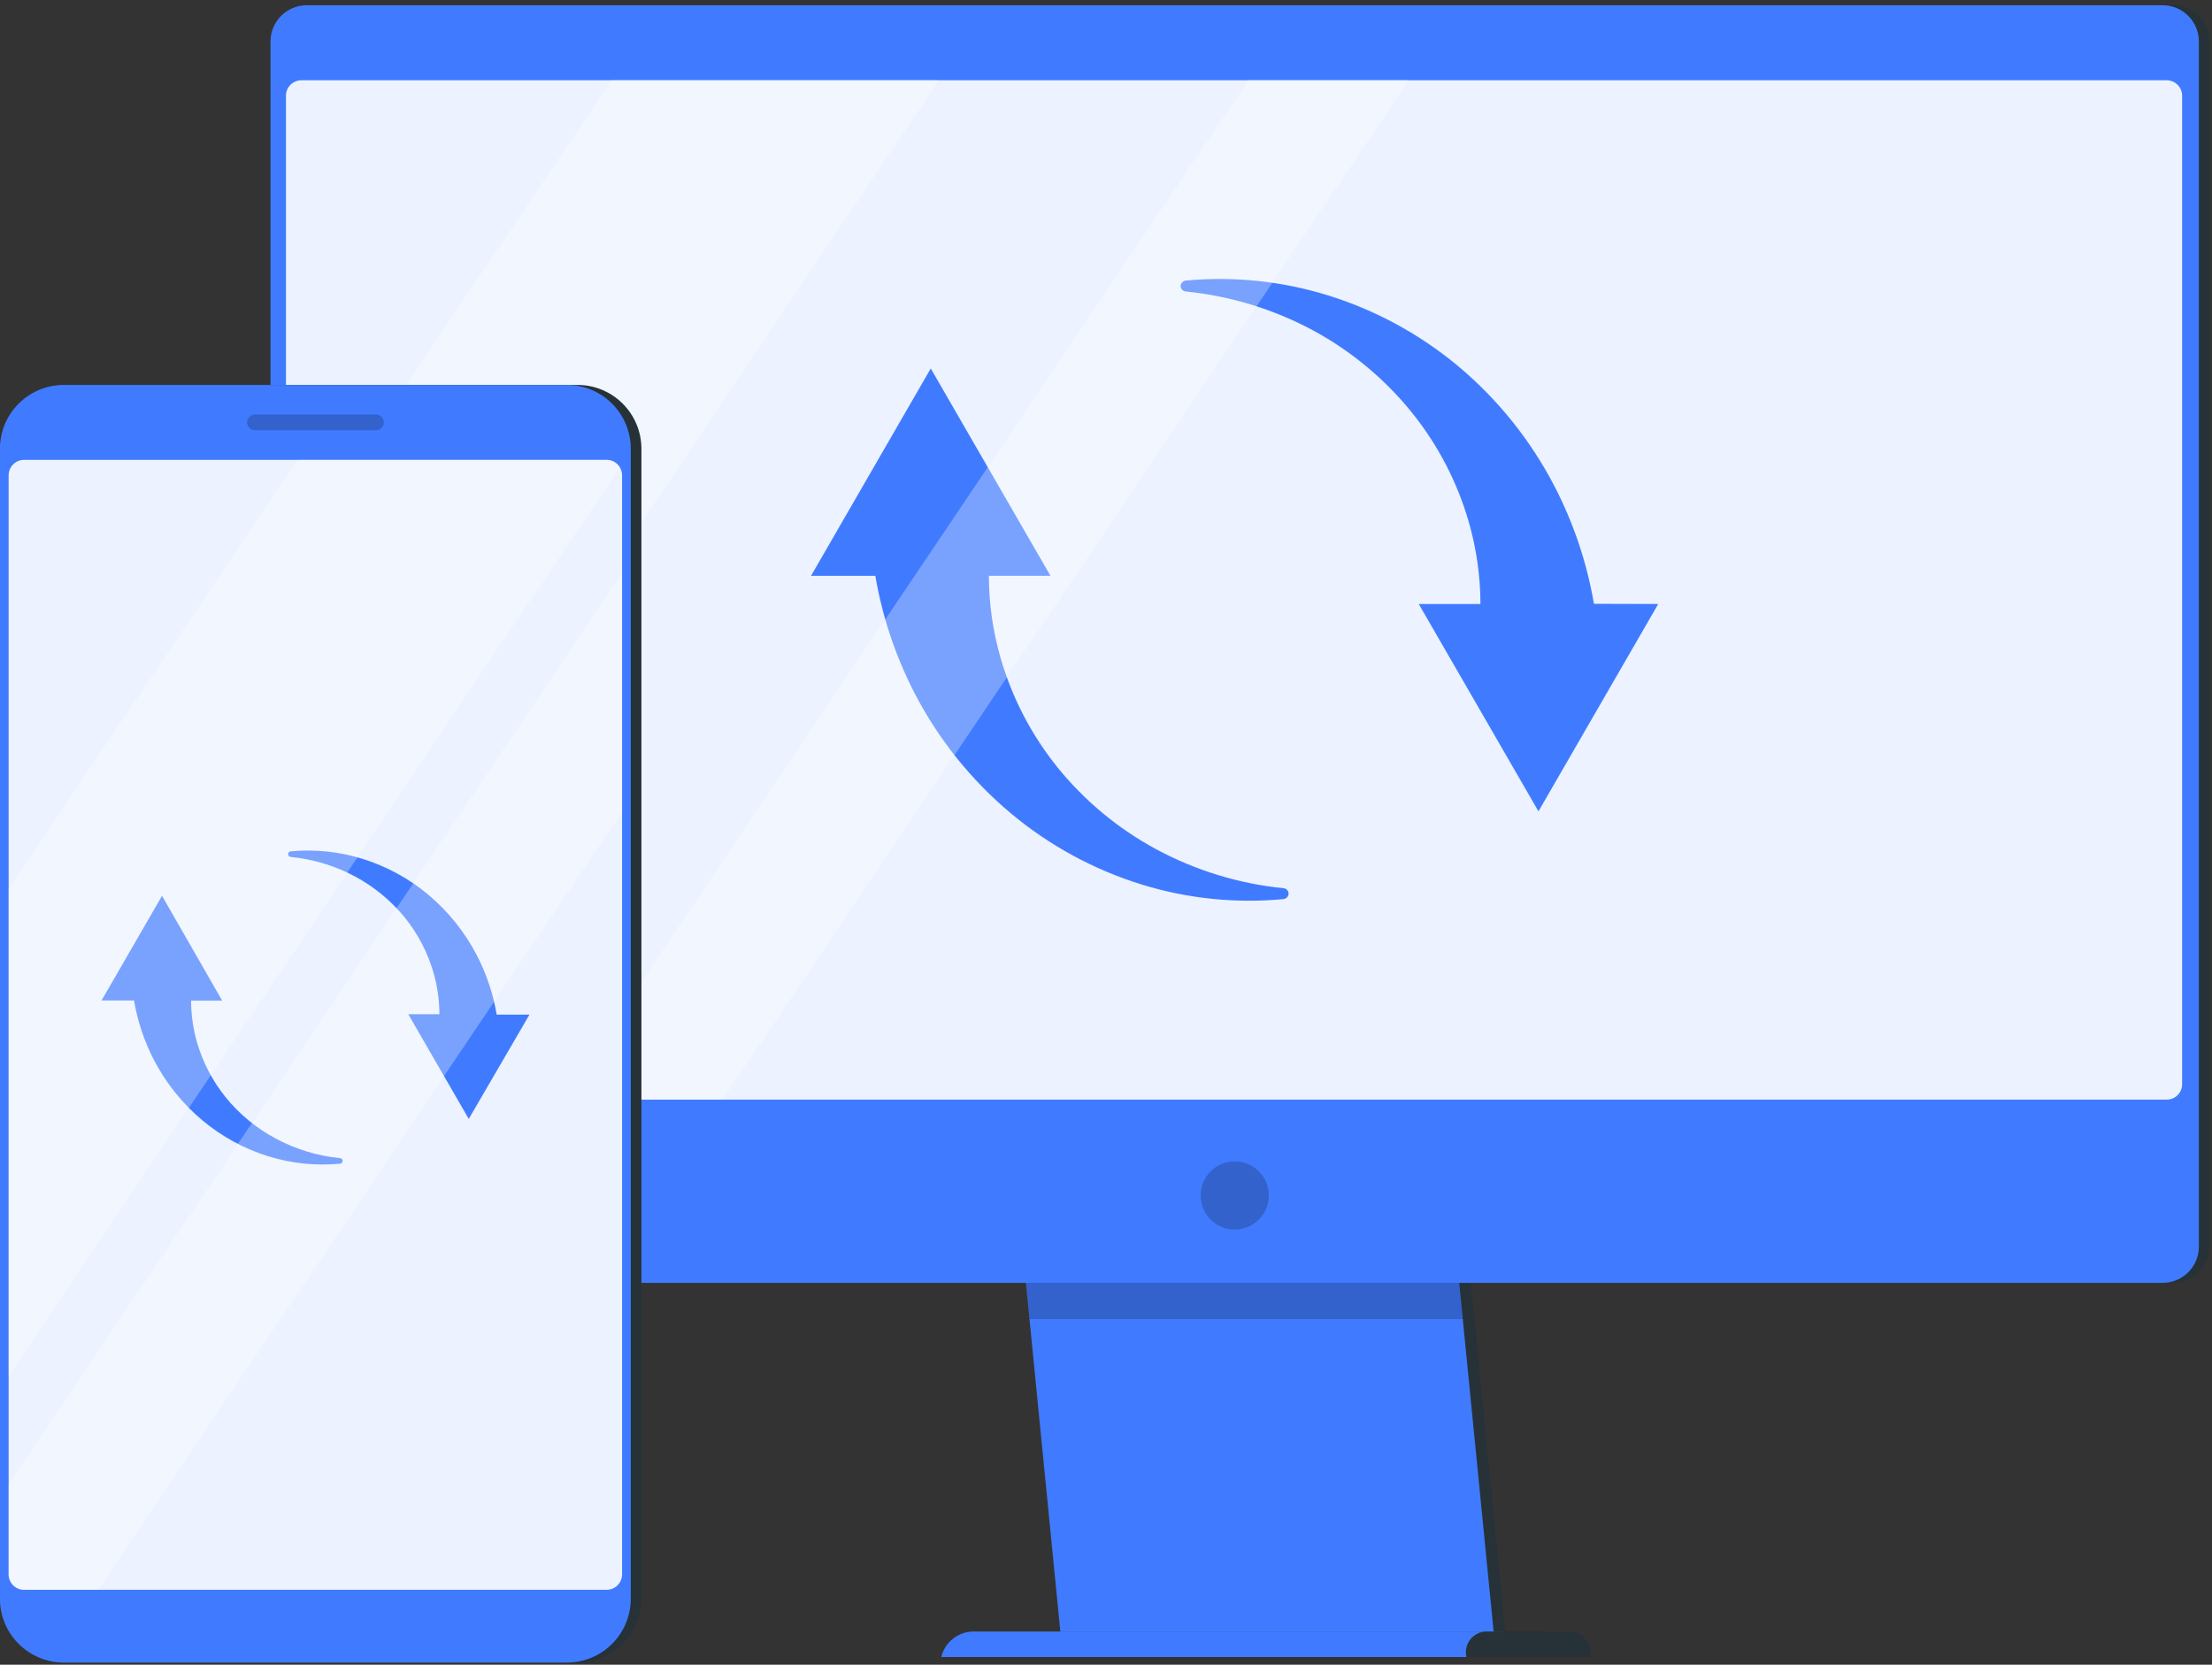 <svg width="376" height="283" viewBox="0 0 376 283" fill="none" xmlns="http://www.w3.org/2000/svg">
<rect x="0" y="0" width="376" height="283" fill="#333333" stroke="none"/>
<path d="M369.41 0.89H53.96C50.552 0.89 47.79 3.652 47.79 7.06V211.92C47.79 215.328 50.552 218.09 53.96 218.09H369.41C372.818 218.09 375.58 215.328 375.58 211.92V7.06C375.58 3.652 372.818 0.89 369.41 0.89Z" fill="#263238"/>
<path d="M255.86 277.36H182.21L169.49 148.44H243.14L255.86 277.36Z" fill="#263238"/>
<path d="M253.89 277.36H180.24L167.51 148.44H241.16L253.89 277.36Z" fill="#407BFF"/>
<path d="M270.26 281.7H176L177 277.36H266.83C267.362 277.36 267.886 277.481 268.365 277.714C268.843 277.946 269.262 278.284 269.592 278.701C269.921 279.119 270.151 279.606 270.265 280.125C270.379 280.644 270.374 281.183 270.25 281.7H270.26Z" fill="#263238"/>
<path d="M254.28 281.7H160C160.295 280.463 160.998 279.362 161.996 278.575C162.994 277.787 164.229 277.359 165.5 277.36H255.32L254.28 281.7Z" fill="#407BFF"/>
<path d="M262.13 277.36H252.7C252.167 277.359 251.642 277.479 251.162 277.71C250.682 277.942 250.262 278.28 249.931 278.697C249.601 279.115 249.37 279.603 249.256 280.123C249.141 280.643 249.146 281.182 249.27 281.7H263.16" fill="#263238"/>
<path opacity="0.2" d="M241.16 148.43H167.51L175 224.26H248.65L241.16 148.43Z" fill="black"/>
<path d="M367.6 0.89H52.15C48.742 0.89 45.98 3.652 45.98 7.06V211.92C45.98 215.328 48.742 218.09 52.15 218.09H367.6C371.008 218.09 373.77 215.328 373.77 211.92V7.06C373.77 3.652 371.008 0.89 367.6 0.89Z" fill="#407BFF"/>
<path opacity="0.2" d="M209.88 209.03C213.083 209.03 215.68 206.433 215.68 203.23C215.68 200.027 213.083 197.43 209.88 197.43C206.677 197.43 204.08 200.027 204.08 203.23C204.08 206.433 206.677 209.03 209.88 209.03Z" fill="black"/>
<path opacity="0.9" d="M368.3 13.65H51.23C49.783 13.65 48.61 14.823 48.61 16.27V184.32C48.61 185.767 49.783 186.94 51.23 186.94H368.3C369.747 186.94 370.92 185.767 370.92 184.32V16.27C370.92 14.823 369.747 13.65 368.3 13.65Z" fill="white"/>
<path d="M218.21 151C210.609 150.243 203.233 147.986 196.51 144.36C190.053 140.872 184.353 136.137 179.74 130.43C175.327 124.95 172.047 118.648 170.09 111.89C168.774 107.339 168.1 102.627 168.09 97.89H178.56L158.21 62.64L137.86 97.89H148.79C149.978 104.863 152.238 111.609 155.49 117.89C159.537 125.696 165.091 132.623 171.83 138.27C178.349 143.722 185.884 147.828 194 150.35C201.82 152.77 210.041 153.62 218.19 152.85C218.405 152.82 218.604 152.72 218.757 152.567C218.91 152.414 219.009 152.215 219.04 152C219.057 151.759 218.98 151.52 218.826 151.333C218.671 151.147 218.45 151.028 218.21 151Z" fill="#407BFF"/>
<path d="M270.94 102.65C269.749 95.677 267.485 88.93 264.23 82.65C260.18 74.846 254.627 67.92 247.89 62.27C241.372 56.826 233.841 52.727 225.73 50.21C217.911 47.787 209.69 46.934 201.54 47.7C201.325 47.73 201.126 47.83 200.973 47.983C200.82 48.136 200.72 48.335 200.69 48.55C200.673 48.795 200.753 49.036 200.912 49.223C201.07 49.41 201.296 49.527 201.54 49.55C209.14 50.311 216.515 52.568 223.24 56.19C229.693 59.688 235.389 64.429 240 70.14C244.413 75.62 247.693 81.922 249.65 88.68C250.966 93.231 251.639 97.943 251.65 102.68H241.16L261.51 137.93L281.87 102.68L270.94 102.65Z" fill="#407BFF"/>
<g opacity="0.3">
<path d="M115.3 79.47L159.61 13.62H103.95L60.49 78.18L58.65 80.93L48.72 95.69V178.41L58.65 163.65L115.3 79.47Z" fill="white"/>
<path d="M212.19 13.62L155.79 97.43L98.77 182.16L95.57 186.91H122.84L155.79 137.97L239.46 13.62H212.19Z" fill="white"/>
</g>
<path d="M98.17 65.44H12.66C6.662 65.44 1.8 70.302 1.8 76.3V271.78C1.8 277.778 6.662 282.64 12.66 282.64H98.17C104.168 282.64 109.03 277.778 109.03 271.78V76.3C109.03 70.302 104.168 65.44 98.17 65.44Z" fill="#263238"/>
<path d="M96.36 65.44H10.85C4.852 65.44 -0.01 70.302 -0.01 76.3V271.78C-0.01 277.778 4.852 282.64 10.85 282.64H96.36C102.358 282.64 107.22 277.778 107.22 271.78V76.3C107.22 70.302 102.358 65.44 96.36 65.44Z" fill="#407BFF"/>
<path opacity="0.9" d="M103.12 78.18H4.09C2.643 78.18 1.47 79.353 1.47 80.8V267.65C1.47 269.097 2.643 270.27 4.09 270.27H103.12C104.567 270.27 105.74 269.097 105.74 267.65V80.8C105.74 79.353 104.567 78.18 103.12 78.18Z" fill="white"/>
<path d="M57.82 196.89C53.967 196.51 50.228 195.368 46.82 193.53C43.56 191.782 40.681 189.402 38.35 186.53C36.123 183.763 34.467 180.582 33.48 177.17C32.824 174.874 32.487 172.498 32.48 170.11H37.77L27.54 152.29L17.26 170.08H22.78C23.38 173.604 24.52 177.014 26.16 180.19C28.208 184.131 31.015 187.628 34.42 190.48C37.71 193.225 41.509 195.294 45.6 196.57C49.55 197.793 53.703 198.221 57.82 197.83C57.929 197.819 58.031 197.769 58.108 197.691C58.184 197.612 58.231 197.509 58.24 197.4C58.247 197.339 58.241 197.277 58.224 197.218C58.206 197.159 58.177 197.104 58.138 197.056C58.099 197.008 58.05 196.969 57.996 196.941C57.941 196.912 57.881 196.895 57.82 196.89Z" fill="#407BFF"/>
<path d="M84.43 172.49C83.835 168.968 82.695 165.56 81.05 162.39C79.005 158.45 76.201 154.953 72.8 152.1C69.512 149.344 65.708 147.27 61.61 146C57.664 144.774 53.514 144.342 49.4 144.73C49.29 144.743 49.188 144.792 49.11 144.87C49.032 144.948 48.983 145.05 48.97 145.16C48.959 145.286 48.998 145.411 49.078 145.508C49.159 145.606 49.274 145.667 49.4 145.68C53.233 146.054 56.955 147.182 60.35 149C63.608 150.751 66.487 153.13 68.82 156C71.049 158.769 72.705 161.954 73.69 165.37C74.347 167.662 74.684 170.035 74.69 172.42H69.4L79.68 190.22L90 172.49H84.43Z" fill="#407BFF"/>
<g opacity="0.3">
<path d="M105.37 79.47C105.141 79.077 104.812 78.751 104.417 78.524C104.022 78.298 103.575 78.179 103.12 78.18H50.57L48.72 80.93L1.47 151.14V233.87L48.72 163.65L105.37 79.47Z" fill="white"/>
<path d="M48.72 182.16L1.47 252.37V267.65C1.47 268.345 1.746 269.011 2.237 269.503C2.729 269.994 3.395 270.27 4.09 270.27H16.7L72.8 186.91L105.74 138V97.43L48.72 182.16Z" fill="white"/>
</g>
<path opacity="0.2" d="M43.3 70.46H63.92C64.275 70.463 64.614 70.605 64.865 70.855C65.115 71.106 65.257 71.445 65.26 71.8C65.257 72.154 65.115 72.494 64.865 72.745C64.614 72.995 64.275 73.137 63.92 73.14H43.3C42.952 73.129 42.621 72.984 42.378 72.734C42.136 72.483 42 72.148 42 71.8C42.002 71.452 42.139 71.119 42.381 70.869C42.623 70.619 42.952 70.473 43.3 70.46Z" fill="black"/>
</svg>
